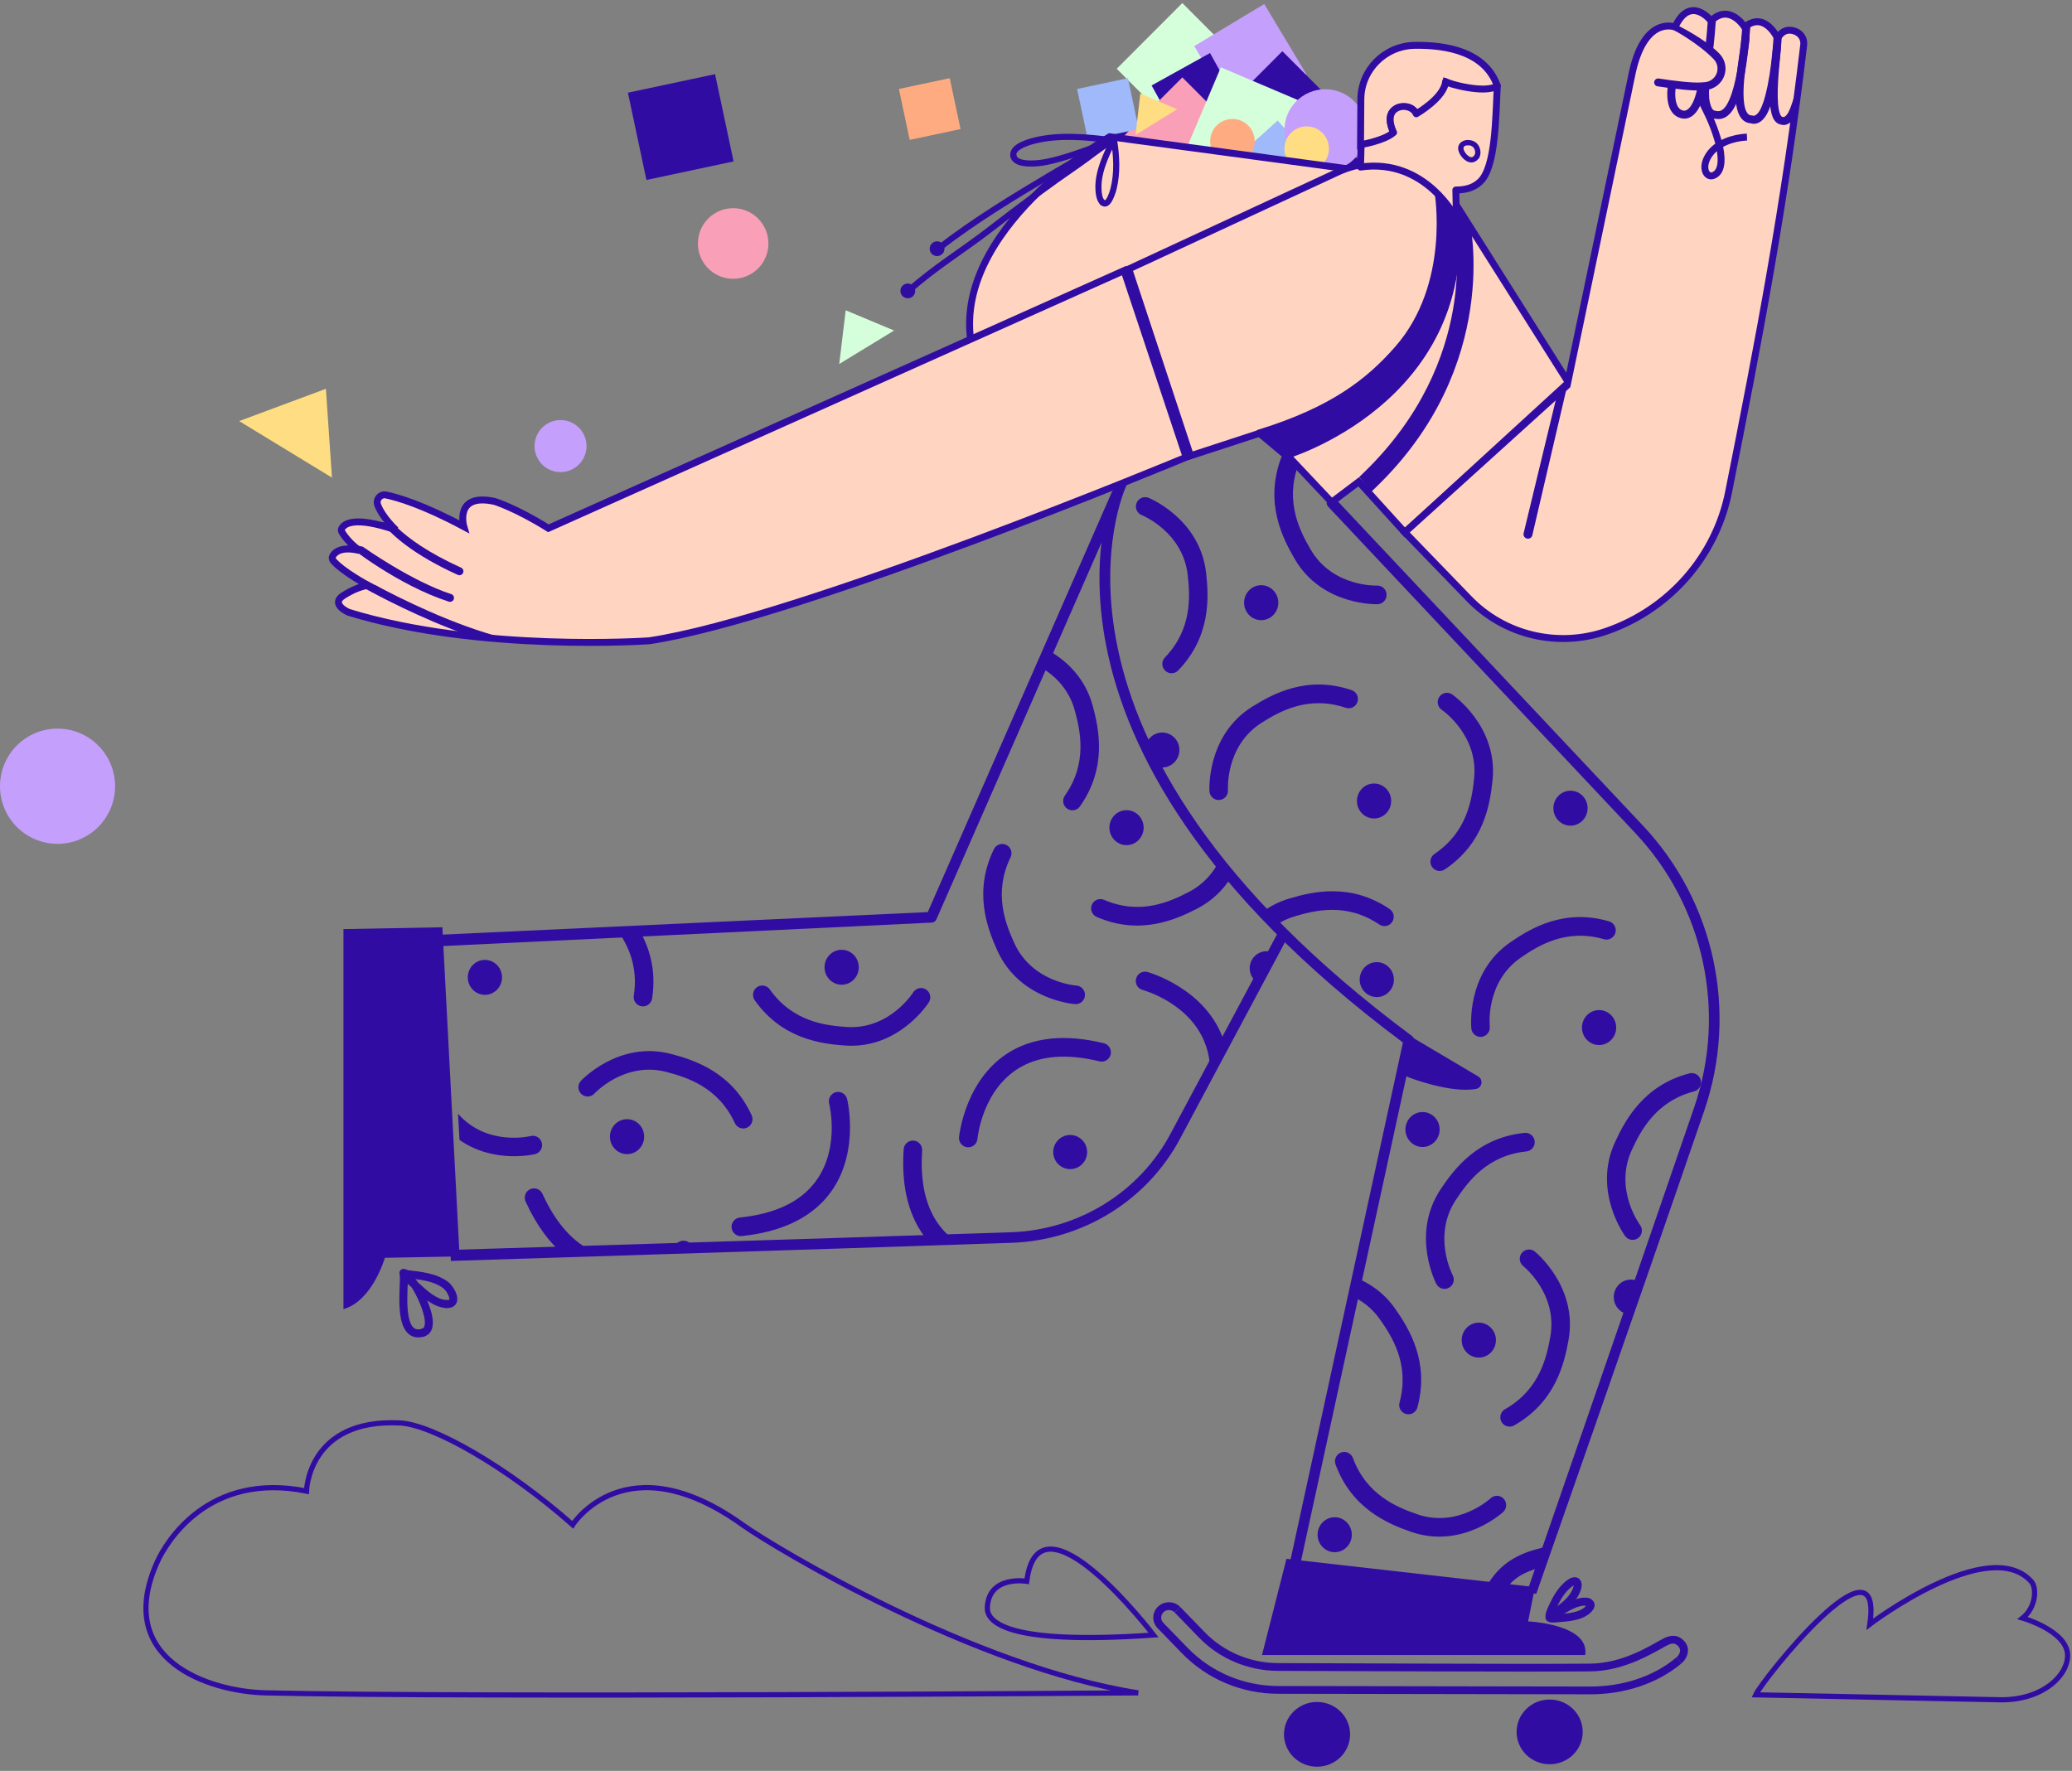 <?xml version="1.0" encoding="UTF-8"?>
<svg width="599px" height="512px" viewBox="0 0 599 512" version="1.1" xmlns="http://www.w3.org/2000/svg" xmlns:xlink="http://www.w3.org/1999/xlink">
    <rect x="0" y="0" width="599" height="512" fill="#808080" stroke="none"/>
    <title>412ADAEC-C601-4E7A-A204-8E1EA1C5A13F</title>
    <g id="Tikui" stroke="none" stroke-width="1" fill="none" fill-rule="evenodd">
        <g id="Home" transform="translate(-756, -208)">
            <g id="SECTION-0" transform="translate(104, -1133)">
                <g id="5_SKATEBOARD_PROTESTER" transform="translate(652, 1341)">
                    <g id="SKATEBOARD" transform="translate(333, 463)" fill="#310CA3">
                        <g id="Group" transform="translate(76.715, 13.766) rotate(0.097) translate(-76.715, -13.766) translate(0.215, 0.266)">
                            <path d="M7.976,1.469 C6.251,-0.303 3.382,-0.367 1.572,1.323 C-0.237,3.012 -0.302,5.822 1.423,7.594 C1.423,7.594 4.759,11.022 8.485,14.848 C15.734,22.292 25.779,26.503 36.284,26.503 C59.385,26.503 104.184,26.503 126.467,26.503 C136.084,26.503 145.67,23.618 152.954,17.47 L151.458,15.769 C144.588,21.565 135.537,24.255 126.467,24.255 L36.284,24.255 C26.407,24.255 16.962,20.295 10.145,13.296 C6.423,9.471 3.083,6.043 3.083,6.043 C2.23,5.166 2.265,3.78 3.156,2.949 C4.051,2.113 5.466,2.147 6.316,3.02 L7.976,1.469 Z" id="Path"></path>
                        </g>
                        <g id="Group" transform="translate(80.841, 10.897) rotate(0.097) translate(-80.841, -10.897) translate(6.341, 1.397)">
                            <path d="M146.833,16.346 C148.402,15.024 149.561,12.202 147.644,10.044 C146.757,9.052 145.808,8.542 144.748,8.437 C143.765,8.34 142.648,8.606 141.336,9.314 C137.538,11.375 129.814,16.414 120.335,16.507 C98.056,16.728 53.261,16.507 30.163,16.507 C22.137,16.507 14.46,13.289 8.921,7.598 C5.195,3.773 1.855,0.345 1.855,0.345 L0.195,1.896 C0.195,1.896 3.535,5.324 7.261,9.149 C13.232,15.286 21.51,18.755 30.163,18.755 C53.265,18.755 98.075,18.976 120.358,18.755 C130.315,18.654 138.459,13.443 142.445,11.281 C143.379,10.779 144.117,10.535 144.783,10.723 C145.192,10.839 145.552,11.12 145.911,11.524 C146.871,12.6 146.118,13.982 145.337,14.645 L146.833,16.346 Z" id="Path"></path>
                        </g>
                        <g id="Group" transform="translate(37.855, 29.013)">
                            <ellipse id="Oval" cx="9.892" cy="9.412" rx="9.556" ry="9.359"></ellipse>
                        </g>
                        <g id="Group" transform="translate(105.102, 28.307)">
                            <ellipse id="Oval" cx="9.892" cy="9.412" rx="9.556" ry="9.359"></ellipse>
                        </g>
                    </g>
                    <g id="YELLOW-SMOKE" transform="translate(42, 411)" stroke="#310CA3" stroke-width="1.5">
                        <g id="Group" transform="translate(510.257, 62.492) rotate(-2.287) translate(-510.257, -62.492) translate(464.757, 42.992)">
                            <path d="M0.18,34.213 C2.294,29.963 39.135,-12.546 33.964,15.125 C33.964,15.125 69.401,-9.594 81.108,4.68 C82.646,6.553 82.216,12.096 78.181,15.125 C78.181,15.125 90.681,19.233 90.731,26.179 C90.77,31.92 83.397,38.996 71.074,38.485 L0.18,34.213 Z" id="Path"></path>
                        </g>
                        <path d="M287.037,78.435 C287.037,78.435 95.093,79.85 34.8,78.435 C18.373,78.05 -9.281,68.906 3.454,40.595 C6.013,34.907 18.188,14.404 46.609,20.099 C46.609,20.099 47.023,-0.889 73.58,0.393 C83.144,0.851 104.756,13.221 123.561,29.838 C123.561,29.838 138.87,5.68 172.651,29.838 C182.429,36.833 239.744,71.039 287.037,78.435 Z" id="Path"></path>
                        <path d="M291.475,61.712 C291.475,61.712 258.324,18.394 254.826,46.175 C254.826,46.175 243.829,44.333 243.43,53.762 C243.281,57.36 247.339,64.802 291.475,61.712 Z" id="Path"></path>
                    </g>
                    <g id="SHOES" transform="translate(99, 268)" fill="#310CA3">
                        <path d="M28.892,0.089 L33.864,95.251 L12.267,95.651 C12.267,95.651 8.679,108.162 0.288,110.478 L0.288,0.616 L28.892,0.089 Z" id="Path"></path>
                        <path d="M16.586,100.758 C16.373,100.204 16.619,99.569 17.164,99.307 C17.738,99.03 18.427,99.272 18.702,99.85 C18.779,100.007 18.856,100.261 18.891,100.6 C18.935,101.027 18.93,101.701 18.9,102.543 C18.811,105.06 18.506,109.255 19.109,112.51 C19.29,113.484 19.55,114.369 19.945,115.069 C20.252,115.612 20.636,116.035 21.166,116.232 C21.643,116.405 22.216,116.389 22.905,116.201 C23.519,116.031 24.154,116.393 24.323,117.009 C24.492,117.621 24.131,118.26 23.517,118.429 C21.826,118.895 20.52,118.637 19.505,117.956 C18.126,117.036 17.262,115.193 16.842,112.93 C16.208,109.513 16.502,105.106 16.596,102.463 C16.623,101.685 16.59,100.858 16.586,100.758 Z" id="Path"></path>
                        <path d="M20.065,104.279 C18.996,103.309 17.901,102.313 17,101.193 C16.981,101.17 16.735,100.831 16.634,100.639 C16.516,100.415 16.482,100.219 16.474,100.111 C16.449,99.773 16.56,99.523 16.685,99.346 C16.844,99.122 17.064,98.957 17.364,98.888 C17.723,98.799 18.282,98.868 18.865,99.299 C19.824,100.015 21.322,102.047 21.588,102.409 C21.661,102.513 21.743,102.632 21.832,102.767 L22.015,102.932 C23.156,103.967 24.46,105.199 25.891,106.184 C27.185,107.077 28.582,107.785 30.064,107.866 C30.7,107.9 31.188,108.443 31.153,109.082 C31.119,109.717 30.575,110.205 29.939,110.171 C28.018,110.067 26.183,109.166 24.507,108 C25.352,110.04 26.047,112.249 26.127,114.034 C26.228,116.266 25.43,117.902 23.517,118.429 C22.903,118.598 22.268,118.236 22.099,117.621 C21.93,117.005 22.292,116.37 22.905,116.201 C23.38,116.07 23.625,115.727 23.737,115.273 C23.919,114.546 23.827,113.619 23.612,112.614 C22.96,109.566 21.092,105.907 20.065,104.279 Z" id="Path"></path>
                        <path d="M29.939,110.171 C31.444,110.251 32.29,109.736 32.748,109.097 C33.212,108.447 33.323,107.535 33.076,106.546 C32.706,105.072 31.528,103.386 30.603,102.67 C27.384,100.169 22.753,99.665 18.831,99.226 C18.199,99.153 17.628,99.611 17.557,100.242 C17.486,100.877 17.941,101.447 18.574,101.52 C22.099,101.916 26.296,102.243 29.189,104.495 C29.811,104.976 30.59,106.115 30.839,107.107 C30.901,107.358 30.988,107.588 30.871,107.754 C30.838,107.8 30.77,107.808 30.693,107.827 C30.521,107.869 30.313,107.877 30.064,107.866 C29.429,107.831 28.885,108.32 28.85,108.955 C28.816,109.59 29.304,110.136 29.939,110.171 Z" id="Path"></path>
                        <g id="Group" transform="translate(265.796, 182.521)">
                            <path d="M7.11,0.162 L78.949,8.331 L76.974,18.252 C76.974,18.252 94.865,19.026 93.474,27.984 L0.038,27.984 L7.11,0.162 Z" id="Path"></path>
                        </g>
                        <path d="M350.097,199.153 C350.239,199.657 350.02,200.207 349.543,200.473 C348.986,200.781 348.286,200.577 347.979,200.019 C347.814,199.723 347.721,199.222 347.844,198.614 C347.987,197.91 348.409,196.917 348.698,196.298 C349.797,193.942 351.046,191.603 352.952,189.794 C353.425,189.344 354.448,188.436 355.374,188.139 C356.046,187.924 356.688,187.966 357.234,188.293 C357.78,188.62 357.961,189.328 357.634,189.875 C357.326,190.391 356.677,190.579 356.146,190.325 C356.062,190.356 355.816,190.448 355.674,190.537 C355.209,190.829 354.782,191.237 354.54,191.468 C352.845,193.077 351.765,195.178 350.785,197.275 C350.562,197.752 350.166,198.945 350.097,199.153 Z" id="Path"></path>
                        <path d="M355.939,190.198 C355.481,189.844 355.351,189.198 355.654,188.69 C355.981,188.143 356.688,187.966 357.234,188.293 C357.961,188.728 358.283,189.486 358.253,190.383 C358.222,191.21 357.853,192.168 357.618,192.669 C356.419,195.232 354.205,197.002 351.999,198.653 C352.199,198.63 352.345,198.61 352.411,198.607 C353.86,198.499 355.716,198.31 357.307,197.71 C358.187,197.379 358.987,196.921 359.529,196.236 L359.509,196.236 C358.875,196.178 358.406,195.616 358.464,194.981 C358.518,194.35 359.079,193.877 359.713,193.935 C360.689,194.019 361.381,194.493 361.716,195.07 C362.085,195.705 362.15,196.575 361.447,197.525 C360.651,198.603 359.467,199.361 358.122,199.869 C356.315,200.554 354.217,200.788 352.576,200.908 C352.245,200.931 350.104,201.212 349.155,201.042 C348.398,200.912 348.006,200.473 347.867,200.111 C347.741,199.78 347.718,199.191 348.233,198.614 C348.736,198.045 350.208,197.11 350.408,196.963 C352.384,195.486 354.455,193.985 355.528,191.691 C355.654,191.422 355.854,190.956 355.927,190.498 C355.939,190.41 355.939,190.271 355.939,190.198 Z" id="Path"></path>
                        <path d="M359.713,193.935 C358.107,193.792 356.419,194.297 354.97,194.951 C353.713,195.524 352.518,196.248 351.334,196.959 C350.789,197.287 350.616,197.999 350.942,198.545 C351.269,199.091 351.98,199.265 352.526,198.937 C353.629,198.272 354.744,197.591 355.923,197.056 C357.019,196.559 358.291,196.128 359.509,196.236 C360.144,196.29 360.705,195.82 360.759,195.185 C360.816,194.55 360.347,193.993 359.713,193.935 Z" id="Path"></path>
                    </g>
                    <g id="PANTS" transform="translate(125, 131)" fill="#310CA3">
                        <g id="Group" transform="translate(0, 7.312)">
                            <path d="M280.577,163.098 C162.564,74.987 197.762,0.997 197.762,0.997 C198.125,0.229 199.04,-0.099 199.801,0.266 C200.566,0.63 200.891,1.549 200.528,2.316 C200.528,2.316 166.7,74.675 283.194,161.216 C283.68,161.578 283.909,162.194 283.779,162.786 L250.747,314.658 L247.713,314.319 L280.577,163.098 Z" id="Path"></path>
                            <path d="M258.958,8.161 C258.958,8.161 311.673,64.193 347.757,102.549 C367.676,123.719 374.236,154.267 364.781,181.815 C345.89,236.838 316.366,322.177 316.366,322.177 L319.12,322.494 C319.12,322.494 348.798,237.846 367.684,182.823 C377.515,154.186 370.695,122.433 349.992,100.426 C313.905,62.071 261.189,6.039 261.189,6.039 C260.609,5.42 259.634,5.393 259.019,5.978 C258.405,6.564 258.378,7.542 258.958,8.161 Z" id="Path"></path>
                            <path d="M143.213,125.39 L196.355,4.121 C196.7,3.339 197.621,2.978 198.416,3.316 C199.212,3.653 199.576,4.563 199.235,5.346 L145.705,127.498 C145.466,128.039 144.937,128.402 144.341,128.429 L0.317,135.336 L0.078,132.031 L143.213,125.39 Z" id="Path"></path>
                            <path d="M5.333,226.246 C5.333,226.246 111.979,222.9 167.41,221.007 C187.974,220.303 206.573,208.826 216.124,190.947 L247.144,132.865 C247.541,132.119 247.249,131.194 246.485,130.804 C245.725,130.41 244.781,130.7 244.38,131.446 L213.36,189.524 C204.332,206.432 186.746,217.282 167.301,217.947 C111.87,219.84 5.179,223.057 5.179,223.057 L5.333,226.246 Z" id="Path"></path>
                            <path d="M280.347,172.184 L282.283,173.181 C282.283,173.181 294.16,177.834 301.678,176.529 C302.486,176.387 303.121,175.752 303.266,174.94 C303.412,174.128 303.037,173.312 302.333,172.893 C295.882,169.067 282.283,161.02 282.283,161.02 C282.283,161.02 281.067,172.658 280.347,172.184 Z" id="Path"></path>
                        </g>
                        <path d="M323.63,315.832 C322.945,318.006 322.317,320.004 321.755,321.786 C321.319,321.901 320.898,322.016 320.492,322.128 C315.044,323.641 312.373,325.503 310.096,328.751 L304.483,328.109 C307.158,323.394 310.8,319.226 319.069,316.933 C320.435,316.555 321.965,316.159 323.63,315.832 Z M260.852,307.654 C263.584,307.654 265.8,309.92 265.8,312.711 C265.8,315.501 263.584,317.764 260.852,317.764 C258.121,317.764 255.905,315.501 255.905,312.711 C255.905,309.92 258.121,307.654 260.852,307.654 Z M305.933,302.177 C305.933,302.177 296.555,310.913 284.671,306.784 C279.012,304.813 270.104,301.315 266.121,290.535 C265.605,289.142 264.063,288.43 262.678,288.946 C261.292,289.465 260.585,291.016 261.097,292.41 C265.819,305.194 276.211,309.543 282.922,311.876 C297.81,317.052 309.568,306.133 309.568,306.133 C310.655,305.125 310.72,303.416 309.717,302.327 C308.715,301.234 307.016,301.169 305.933,302.177 Z M315.365,235.058 C315.365,235.058 325.401,243.021 323.182,255.471 C322.126,261.398 320.067,270.792 310.096,276.419 C308.807,277.146 308.348,278.789 309.067,280.086 C309.794,281.383 311.428,281.845 312.713,281.118 C324.54,274.448 327.199,263.449 328.454,256.422 C331.236,240.823 318.69,230.829 318.69,230.829 C317.531,229.909 315.843,230.105 314.929,231.271 C314.01,232.437 314.206,234.135 315.365,235.058 Z M266.714,238.295 C270.739,239.861 274.96,242.594 278.285,247.308 C282.387,253.135 288.321,262.756 284.759,275.915 C284.372,277.346 282.899,278.197 281.472,277.804 C280.045,277.416 279.203,275.934 279.59,274.498 C282.593,263.399 277.374,255.34 273.911,250.422 C271.489,246.985 268.467,244.872 265.513,243.583 L266.714,238.295 Z M302.516,251.395 C305.245,251.395 307.464,253.662 307.464,256.449 C307.464,259.239 305.245,261.506 302.516,261.506 C299.784,261.506 297.565,259.239 297.565,256.449 C297.565,253.662 299.784,251.395 302.516,251.395 Z M345.148,248.871 C343.059,248.278 341.525,246.319 341.525,243.999 C341.525,241.208 343.74,238.945 346.472,238.945 C347.13,238.945 347.762,239.076 348.339,239.315 C347.31,242.367 346.243,245.565 345.148,248.871 Z M294.963,237.679 C294.963,237.679 288.941,226.337 295.931,215.827 C299.26,210.82 304.889,203.038 316.268,201.903 C317.737,201.753 318.812,200.433 318.667,198.955 C318.522,197.473 317.209,196.392 315.736,196.538 C302.245,197.889 295.426,206.895 291.478,212.829 C282.719,226.003 290.238,240.212 290.238,240.212 C290.931,241.524 292.557,242.02 293.861,241.324 C295.166,240.623 295.66,238.992 294.963,237.679 Z M38.221,231.926 C34.139,228.597 30.246,223.636 26.947,216.389 C26.332,215.038 26.924,213.437 28.268,212.818 C29.612,212.202 31.203,212.794 31.818,214.145 C36.024,223.389 41.21,228.412 46.524,230.817 C47.15,231.098 47.776,231.344 48.401,231.56 L42.783,231.76 L38.221,231.926 Z M65.223,230.952 C68.831,229.663 71.144,228.135 71.144,228.135 C72.384,227.327 74.044,227.681 74.849,228.928 C75.179,229.439 75.314,230.021 75.274,230.586 L68.529,230.833 L65.223,230.952 Z M143.494,228.023 C143.1,227.569 142.713,227.1 142.342,226.607 C138.214,221.15 135.44,213.129 136.243,201.268 C136.343,199.782 137.625,198.663 139.098,198.763 C140.575,198.863 141.688,200.152 141.589,201.634 C140.9,211.775 143.073,218.679 146.605,223.339 C147.94,225.106 149.459,226.545 151.066,227.719 C148.644,227.819 146.119,227.919 143.494,228.023 Z M349.128,223.17 C349.128,223.17 341.456,212.887 346.771,201.426 C349.3,195.965 353.677,187.413 364.75,184.542 C366.181,184.169 367.046,182.699 366.675,181.259 C366.307,179.82 364.846,178.954 363.415,179.324 C350.283,182.729 344.915,192.674 341.915,199.147 C335.258,213.51 344.842,226.399 344.842,226.399 C345.73,227.588 347.41,227.831 348.592,226.942 C349.774,226.049 350.015,224.359 349.128,223.17 Z M114.698,188.048 C114.698,188.048 118.417,202.523 109.306,212.36 C105.335,216.651 98.938,219.972 88.886,221.007 C87.415,221.161 86.344,222.485 86.494,223.963 C86.645,225.441 87.961,226.522 89.432,226.368 C101.19,225.16 108.581,221.05 113.225,216.035 C124.221,204.158 119.89,186.724 119.89,186.724 C119.526,185.281 118.069,184.411 116.634,184.777 C115.203,185.143 114.334,186.609 114.698,188.048 L114.698,188.048 Z M184.377,197.146 C187.086,197.146 189.283,199.355 189.283,202.076 C189.283,204.801 187.086,207.01 184.377,207.01 C181.672,207.01 179.476,204.801 179.476,202.076 C179.476,199.355 181.672,197.146 184.377,197.146 Z M7.413,190.996 L7.565,191.166 C15.991,200.552 28.396,197.45 28.396,197.45 C29.831,197.092 31.284,197.974 31.64,199.417 C31.995,200.86 31.119,202.319 29.684,202.677 C29.684,202.677 17.863,205.617 7.835,198.559 L7.413,190.996 Z M56.276,192.57 C59.007,192.57 61.224,194.837 61.224,197.627 C61.224,200.417 59.007,202.68 56.276,202.68 C53.545,202.68 51.328,200.417 51.328,197.627 C51.328,194.837 53.545,192.57 56.276,192.57 Z M157.578,198.258 C157.578,198.258 158.875,183.368 170.729,177.153 C175.895,174.444 183.031,173.454 192.849,175.856 C194.284,176.206 195.734,175.317 196.082,173.874 C196.434,172.427 195.55,170.972 194.111,170.618 C182.625,167.812 174.295,169.206 168.254,172.373 C153.947,179.874 152.245,197.766 152.245,197.766 C152.111,199.244 153.194,200.556 154.667,200.695 C156.14,200.829 157.444,199.74 157.578,198.258 L157.578,198.258 Z M286.243,190.504 C288.975,190.504 291.195,192.767 291.195,195.557 C291.195,198.347 288.975,200.614 286.243,200.614 C283.515,200.614 281.296,198.347 281.296,195.557 C281.296,192.767 283.515,190.504 286.243,190.504 Z M46.853,185.162 C46.853,185.162 55.538,175.729 67.7,178.931 C73.493,180.455 82.643,183.257 87.435,193.702 C88.054,195.053 89.647,195.641 90.99,195.018 C92.331,194.394 92.918,192.793 92.299,191.443 C86.617,179.062 75.926,175.529 69.057,173.72 C53.816,169.706 42.926,181.498 42.926,181.498 C41.921,182.587 41.985,184.296 43.069,185.304 C44.153,186.316 45.848,186.251 46.853,185.162 Z M224.817,180.059 C224.951,176.98 224.557,174.247 223.784,171.823 C219.701,159.022 205.33,155.216 205.33,155.216 L205.33,155.216 C203.903,154.831 203.053,153.353 203.436,151.914 C203.822,150.479 205.292,149.628 206.719,150.013 C206.719,150.013 223.96,154.727 228.884,170.179 C229.022,170.607 229.148,171.038 229.267,171.48 L224.817,180.059 Z M138.998,155.913 C138.998,155.913 132.199,166.796 119.657,165.911 C113.684,165.488 104.176,164.437 97.548,155.062 C96.691,153.85 95.018,153.569 93.813,154.431 C92.609,155.289 92.326,156.975 93.183,158.187 C101.042,169.298 112.199,170.784 119.282,171.284 C134.996,172.396 143.532,158.78 143.532,158.78 C144.32,157.525 143.946,155.859 142.694,155.066 C141.443,154.273 139.786,154.654 138.998,155.913 Z M337.278,161.031 C340.01,161.031 342.229,163.298 342.229,166.088 C342.229,168.879 340.01,171.141 337.278,171.141 C334.55,171.141 332.33,168.879 332.33,166.088 C332.33,163.298 334.55,161.031 337.278,161.031 Z M305.681,165.796 C305.681,165.796 304.28,153.015 314.653,145.872 C319.597,142.466 327.693,137.347 338.678,140.545 C340.098,140.961 341.582,140.138 341.996,138.71 C342.405,137.282 341.586,135.785 340.167,135.373 C327.142,131.578 317.488,137.39 311.627,141.427 C298.629,150.379 300.355,166.381 300.355,166.381 C300.515,167.859 301.839,168.925 303.308,168.767 C304.778,168.605 305.841,167.274 305.681,165.796 Z M59.653,137.609 C62.634,142.697 64.828,149.312 63.518,157.695 C63.288,159.165 61.916,160.169 60.456,159.938 C58.995,159.707 57.996,158.326 58.226,156.859 C59.514,148.616 56.676,142.439 53.503,137.952 L59.653,137.609 Z M186.157,153.935 C186.157,153.935 173.4,153.111 168.2,141.6 C165.721,136.116 162.109,127.206 167.14,116.881 C167.791,115.545 167.243,113.929 165.916,113.275 C164.588,112.62 162.981,113.175 162.331,114.506 C156.365,126.752 160.383,137.324 163.322,143.828 C169.841,158.253 185.808,159.311 185.808,159.311 C187.282,159.407 188.559,158.283 188.655,156.798 C188.751,155.316 187.634,154.035 186.157,153.935 Z M273.02,147.165 C275.752,147.165 277.967,149.432 277.967,152.222 C277.967,155.012 275.752,157.275 273.02,157.275 C270.292,157.275 268.073,155.012 268.073,152.222 C268.073,149.432 270.292,147.165 273.02,147.165 Z M15.183,146.515 C17.914,146.515 20.131,148.781 20.131,151.568 C20.131,154.358 17.914,156.625 15.183,156.625 C12.452,156.625 10.234,154.358 10.234,151.568 C10.234,148.781 12.452,146.515 15.183,146.515 Z M118.317,143.594 C121.045,143.594 123.265,145.856 123.265,148.647 C123.265,151.437 121.045,153.704 118.317,153.704 C115.585,153.704 113.366,151.437 113.366,148.647 C113.366,145.856 115.585,143.594 118.317,143.594 Z M238.737,153.219 C237.268,152.364 236.277,150.771 236.277,148.943 C236.277,146.218 238.473,144.009 241.182,144.009 C241.924,144.009 242.632,144.178 243.267,144.479 L238.737,153.219 Z M240.065,132.587 C242.196,131.013 244.729,129.673 247.732,128.777 C254.539,126.745 265.501,124.193 276.743,131.821 C277.967,132.652 278.289,134.33 277.462,135.562 C276.636,136.793 274.971,137.12 273.743,136.289 C264.265,129.854 254.998,132.225 249.255,133.941 C247.174,134.561 245.375,135.454 243.822,136.501 L240.065,132.587 Z M227.197,118.416 C228.364,119.956 229.573,121.491 230.748,122.888 C228.639,126.179 225.575,129.373 221.125,131.678 C214.811,134.946 204.507,139.502 192.057,134.103 C190.698,133.514 190.071,131.929 190.656,130.562 C191.242,129.196 192.818,128.569 194.176,129.158 C204.679,133.707 213.346,129.642 218.672,126.887 C222.877,124.709 225.529,121.534 227.197,118.416 Z M291.811,74.232 C291.811,74.232 302.421,81.4 301.158,93.982 C300.557,99.974 299.222,109.503 289.706,115.88 C288.478,116.704 288.145,118.378 288.964,119.617 C289.783,120.852 291.447,121.187 292.679,120.364 C303.963,112.801 305.776,101.629 306.488,94.524 C308.072,78.757 294.799,69.762 294.799,69.762 C293.574,68.932 291.91,69.259 291.084,70.493 C290.257,71.727 290.582,73.402 291.811,74.232 Z M200.67,103.234 C203.401,103.234 205.621,105.497 205.621,108.287 C205.621,111.077 203.401,113.344 200.67,113.344 C197.941,113.344 195.722,111.077 195.722,108.287 C195.722,105.497 197.941,103.234 200.67,103.234 Z M329.021,97.603 C331.749,97.603 333.968,99.87 333.968,102.66 C333.968,105.45 331.749,107.713 329.021,107.713 C326.289,107.713 324.07,105.45 324.07,102.66 C324.07,99.87 326.289,97.603 329.021,97.603 Z M272.232,95.525 C274.96,95.525 277.179,97.792 277.179,100.582 C277.179,103.372 274.96,105.639 272.232,105.639 C269.5,105.639 267.281,103.372 267.281,100.582 C267.281,97.792 269.5,95.525 272.232,95.525 Z M178.814,57.448 C183.386,60.204 188.716,65.011 190.893,73.036 C192.761,79.926 195.053,91.007 187.216,102.137 C186.363,103.353 184.691,103.642 183.482,102.78 C182.277,101.921 181.99,100.24 182.847,99.027 C189.455,89.637 187.301,80.264 185.724,74.453 C184.079,68.381 180.165,64.622 176.648,62.378 L178.814,57.448 Z M229.99,97.426 C229.99,97.426 229.141,84.599 239.808,77.912 C244.889,74.726 253.2,69.962 264.036,73.635 C265.44,74.109 266.959,73.351 267.43,71.942 C267.904,70.533 267.15,69.003 265.746,68.529 C252.898,64.174 243.003,69.562 236.977,73.339 C223.604,81.719 224.645,97.78 224.645,97.78 C224.74,99.266 226.018,100.39 227.491,100.293 C228.968,100.197 230.086,98.912 229.99,97.426 Z M211.004,80.78 C213.736,80.78 215.955,83.045 215.955,85.834 C215.955,88.625 213.736,90.891 211.004,90.891 C208.276,90.891 206.057,88.625 206.057,85.834 C206.057,83.045 208.276,80.78 211.004,80.78 Z M205.066,17.93 C205.066,17.93 216.946,22.678 218.358,35.244 C219.028,41.229 219.728,50.824 211.769,59.083 C210.74,60.151 210.767,61.857 211.827,62.892 C212.891,63.927 214.586,63.9 215.615,62.833 C225.054,53.04 224.476,41.736 223.681,34.639 C221.909,18.893 207.048,12.925 207.048,12.925 C205.674,12.374 204.117,13.049 203.57,14.43 C203.023,15.811 203.692,17.379 205.066,17.93 Z M239.605,38.192 C242.337,38.192 244.553,40.458 244.553,43.247 C244.553,46.038 242.337,48.302 239.605,48.302 C236.873,48.302 234.658,46.038 234.658,43.247 C234.658,40.458 236.873,38.192 239.605,38.192 Z M246.6,0.11 L250.15,3.904 C246.508,14.488 250.943,22.8 253.931,27.92 C260.301,38.822 273.073,38.301 273.073,38.301 C274.55,38.242 275.798,39.401 275.855,40.887 C275.916,42.372 274.765,43.626 273.284,43.685 C273.284,43.685 257.294,44.312 249.313,30.65 C245.716,24.492 240.619,14.401 245.28,1.594 C245.525,0.922 246.01,0.407 246.6,0.11 Z" id="PANTS1"></path>
                    </g>
                    <g id="Group">
                        <path d="M320.519,38.685 C320.519,38.685 345.739,29.2 395.269,46.711 L391.111,52.129 L320.519,38.685 Z" id="Path" fill="#310CA3"></path>
                        <polygon id="Rectangle" fill="#D4FFDA" transform="translate(341.805, 19.883) rotate(-45) translate(-341.805, -19.883) " points="328.39 6.468 355.239 6.449 355.22 33.298 328.37 33.318"></polygon>
                        <polygon id="Rectangle-Copy-4" fill="#C59FFC" transform="translate(361.45, 17.381) rotate(-121) translate(-361.45, -17.381) " points="349.625 5.563 373.26 5.579 373.276 29.198 349.64 29.182"></polygon>
                        <polygon id="Rectangle-Copy-6" fill="#310CA3" transform="translate(346.044, 28.481) rotate(-29) translate(-346.044, -28.481) " points="336.388 18.818 355.712 18.806 355.699 38.145 336.376 38.157"></polygon>
                        <polygon id="Rectangle" fill="#FA9FB8" transform="translate(341.805, 41.378) rotate(-45) translate(-341.805, -41.378) " points="328.39 27.964 355.239 27.944 355.22 54.793 328.37 54.813"></polygon>
                        <polygon id="Rectangle" fill="#310CA3" transform="translate(370.727, 28.481) rotate(-45) translate(-370.727, -28.481) " points="361.068 18.823 380.399 18.808 380.385 38.14 361.054 38.154"></polygon>
                        <polygon id="Rectangle-Copy-5" fill="#9FB9FA" transform="translate(320.288, 31.521) rotate(-102) translate(-320.288, -31.521) " points="312.762 24.006 327.808 24.011 327.813 39.036 312.767 39.031"></polygon>
                        <polygon id="Rectangle-Copy-7" fill="#FFAB82" transform="translate(268.775, 31.521) rotate(-102) translate(-268.775, -31.521) " points="261.25 24.006 276.296 24.011 276.3 39.036 261.255 39.031"></polygon>
                        <polygon id="Rectangle-Copy-8" fill="#310CA3" transform="translate(196.798, 36.735) rotate(-102) translate(-196.798, -36.735) " points="183.898 23.852 209.691 23.86 209.698 49.618 183.906 49.61"></polygon>
                        <ellipse id="Oval" fill="#FA9FB8" cx="211.951" cy="70.397" rx="10.195" ry="10.21"></ellipse>
                        <ellipse id="Oval-Copy-3" fill="#C59FFC" cx="16.634" cy="227.312" rx="16.634" ry="16.659"></ellipse>
                        <ellipse id="Oval-Copy-2" fill="#C59FFC" cx="162.049" cy="128.971" rx="7.512" ry="7.523"></ellipse>
                        <polygon id="Rectangle-Copy-4" fill="#D4FFDA" transform="translate(360.049, 37.079) rotate(-67) translate(-360.049, -37.079) " points="346.624 23.669 373.487 23.654 373.473 50.49 346.61 50.504"></polygon>
                        <polygon id="Rectangle-Copy-4" fill="#FFDD82" transform="translate(333.802, 32.264) rotate(-99) translate(-333.802, -32.264) " points="327.987 25.754 339.617 28.992 333.458 38.773"></polygon>
                        <polygon id="Rectangle-Copy-9" fill="#D4FFDA" transform="translate(249.923, 96.462) rotate(-99) translate(-249.923, -96.462) " points="242.399 87.875 257.446 92.147 249.478 105.048"></polygon>
                        <polygon id="Rectangle-Copy-9" fill="#FFDD82" transform="translate(88.085, 125.896) rotate(-36) translate(-88.085, -125.896) " points="75.203 111.398 100.967 118.589 87.299 140.393"></polygon>
                        <polygon id="Rectangle" fill="#9FB9FA" transform="translate(368.876, 43.963) rotate(-42) translate(-368.876, -43.963) " points="362.437 37.523 375.324 37.513 375.314 50.402 362.428 50.412"></polygon>
                        <ellipse id="Oval" fill="#C59FFC" cx="383.122" cy="37.617" rx="11.805" ry="11.822"></ellipse>
                        <ellipse id="Oval" fill="#FFAB82" cx="356.293" cy="40.841" rx="6.439" ry="6.449"></ellipse>
                        <ellipse id="Oval" fill="#FFDD82" cx="377.756" cy="42.99" rx="6.439" ry="6.449"></ellipse>
                        <g transform="translate(259.707, 38.203)">
                            <path d="M133.752,11.117 L61.085,1.332 C61.085,1.332 14.864,28.4 21.187,61.789 C26.822,91.555 65.832,97.823 65.832,97.823 L133.752,11.117 Z" id="Path" stroke="#310CA3" stroke-width="2" fill="#FFD5C1"></path>
                            <g transform="translate(32.313, 1.387)" fill="#310CA3" id="Path">
                                <path d="M0.086,5.658 C0.344,6.994 1.429,7.817 2.874,8.217 C4.614,8.7 6.882,8.575 8.068,8.478 C15.118,7.903 29.719,1.761 29.719,1.761 C30.168,1.572 30.377,1.051 30.19,0.6 C29.999,0.149 29.483,-0.063 29.034,0.126 C29.034,0.126 14.8,6.149 7.922,6.711 C6.882,6.796 4.88,6.933 3.345,6.508 C2.608,6.303 1.953,6.002 1.822,5.321 C1.729,4.84 1.265,4.526 0.786,4.619 C0.307,4.712 -0.007,5.178 0.086,5.658 Z"></path>
                            </g>
                            <g transform="translate(32.313, 0.316)" fill="#310CA3" id="Path">
                                <path d="M29.487,1.135 C22.28,0.219 14.126,-0.531 6.949,1.24 C5.759,1.533 3.439,2.192 1.882,3.261 C0.584,4.154 -0.183,5.338 0.086,6.73 C0.18,7.21 0.644,7.525 1.123,7.431 C1.602,7.338 1.916,6.872 1.822,6.392 C1.688,5.688 2.226,5.176 2.881,4.725 C4.258,3.779 6.32,3.221 7.372,2.962 C14.343,1.242 22.265,2.005 29.262,2.895 C29.749,2.956 30.19,2.612 30.254,2.127 C30.314,1.641 29.97,1.197 29.487,1.135 Z"></path>
                            </g>
                            <g transform="translate(10.786, 1.154)" fill="#310CA3" id="Shape">
                                <path d="M49.751,0.478 C49.788,0.423 49.837,0.373 49.89,0.327 C50.259,0.01 50.82,0.056 51.136,0.429 C51.336,0.664 51.524,1.075 51.163,1.569 C51.11,1.646 50.993,1.767 50.824,1.894 C50.504,2.134 49.86,2.513 49.705,2.605 C48.301,3.453 46.885,4.28 45.461,5.098 C41.628,7.302 37.802,9.525 33.998,11.786 C22.96,18.347 11.859,25.07 1.668,32.935 C1.28,33.234 0.723,33.161 0.426,32.773 C0.128,32.385 0.203,31.828 0.587,31.529 C10.838,23.621 21.996,16.858 33.094,10.26 C36.905,7.995 40.739,5.767 44.584,3.559 C45.992,2.747 47.401,1.927 48.794,1.085 C48.914,1.014 49.551,0.605 49.751,0.478 Z M49.747,1.145 C49.81,1.547 50.009,1.895 50.303,2.199 C49.999,1.887 49.82,1.521 49.747,1.145 Z"></path>
                            </g>
                            <g transform="translate(1.932, 1.469)" fill="#310CA3" id="Path">
                                <path d="M59.505,0.234 C56.212,2.065 52.95,4.871 49.775,7.049 C40.962,13.096 32.416,19.45 23.972,26.005 C16.24,32.007 7.717,37.157 0.457,43.749 C0.095,44.078 0.065,44.639 0.396,45.002 C0.719,45.365 1.283,45.393 1.645,45.064 C8.87,38.502 17.359,33.382 25.053,27.408 C33.47,20.874 41.99,14.54 50.776,8.513 C53.905,6.365 57.118,3.59 60.362,1.785 C60.788,1.547 60.944,1.007 60.708,0.579 C60.468,0.151 59.932,-0.004 59.505,0.234 Z"></path>
                            </g>
                            <g transform="translate(8.687, 31.445)" fill="#310CA3" id="Oval">
                                <ellipse cx="2.509" cy="2.257" rx="2.138" ry="2.136"></ellipse>
                            </g>
                            <g transform="translate(0.227, 43.643)" fill="#310CA3" id="Oval">
                                <ellipse cx="2.509" cy="2.257" rx="2.138" ry="2.136"></ellipse>
                            </g>
                            <path d="M62.572,3.486 C62.507,3.627 62.311,4.038 62.288,4.084 C61.753,5.097 61.281,6.146 60.838,7.202 C59.612,10.142 58.559,13.332 58.74,16.56 C58.767,17.102 58.817,17.758 58.967,18.377 C59.086,18.873 59.263,19.352 59.608,19.668 C59.97,19.997 59.997,20.559 59.666,20.92 C59.339,21.282 58.778,21.308 58.417,20.979 C57.318,19.974 57.049,18.041 56.972,16.66 C56.779,13.163 57.879,9.7 59.209,6.515 C59.67,5.411 60.166,4.315 60.723,3.256 C60.75,3.206 60.877,2.894 60.996,2.669 C61.104,2.467 61.227,2.309 61.307,2.23 C61.515,2.031 61.734,1.975 61.899,1.965 C62.384,1.933 62.806,2.304 62.837,2.793 C62.856,3.062 62.753,3.311 62.572,3.486 Z" id="Path" fill="#310CA3"></path>
                            <path d="M59.701,19.734 C59.735,19.71 59.808,19.658 59.851,19.616 C59.928,19.54 60.001,19.449 60.07,19.35 C60.758,18.381 61.219,16.694 61.338,16.222 C62.487,11.73 62.203,6.829 61.45,2.294 C61.369,1.812 61.696,1.354 62.176,1.274 C62.66,1.193 63.114,1.52 63.195,2.003 C63.987,6.776 64.259,11.935 63.049,16.664 C62.88,17.338 62.065,20.011 60.985,20.982 C60.612,21.318 60.197,21.498 59.781,21.519 C59.351,21.54 58.886,21.405 58.417,20.979 C58.056,20.649 58.033,20.087 58.359,19.725 C58.69,19.364 59.247,19.338 59.608,19.668 C59.635,19.691 59.674,19.718 59.701,19.734 Z" id="Path" fill="#310CA3"></path>
                        </g>
                    </g>
                    <g id="SHIRT" transform="translate(326, 47)" stroke="#310CA3" stroke-width="2">
                        <path d="M0.313,30.769 L18.148,84.78 L39.667,77.751 L58.966,98.197 L66.808,92.283 L80.119,106.941 L127.431,63.599 C127.431,63.599 108.683,33.924 95.434,12.949 C88.089,1.322 73.243,-3.049 60.762,2.74 C36.384,14.042 0.313,30.769 0.313,30.769 Z" id="Path" fill="#FFD5C1"></path>
                        <path d="M95.514,19.968 C95.514,19.968 103.031,57.354 69.001,90.316 C68.772,90.538 68.309,90.982 68.309,90.982 L70.472,93.744 C70.472,93.744 71.011,93.228 71.278,92.97 C107.094,58.274 97.945,17.395 97.945,17.395 C97.746,16.453 96.818,15.85 95.874,16.05 C94.93,16.25 95.316,19.025 95.514,19.968 Z" id="Path" fill="#310CA3"></path>
                        <path d="M89.684,8.33 C89.684,8.33 94.481,35.199 78.102,53.893 C69.726,63.455 59.231,71.634 38.022,78.201 L45.754,84.691 C45.754,84.691 99.098,68.922 94.871,15.264 C94.654,12.507 90.842,8.729 89.684,8.33 Z" id="Path" fill="#310CA3" stroke-linejoin="round"></path>
                    </g>
                    <g id="FIST-ARM" transform="translate(406, 3)">
                        <path d="M0.12,150.894 C0.12,150.894 9.596,160.692 18.725,170.131 C28.884,180.631 44.301,184.319 58.197,179.571 C58.197,179.571 58.197,179.571 58.197,179.571 C76.493,173.32 90.038,157.92 93.747,139.151 C102.297,96.262 110.11,55.386 115.44,9.973 C115.629,8.347 114.718,6.79 113.198,6.141 C111.565,5.456 109.453,5.354 107.875,8.059 C107.875,8.059 104.196,-0.003 98.352,4.821 C98.352,4.821 94.048,-2.181 88.664,3.02 C88.664,3.02 82.654,-4.693 78.238,4.81 C78.238,4.81 69.059,1.182 65.6,19.366 L47.057,108.414 L0.12,150.894 Z" id="Path" stroke="#310CA3" stroke-width="2" fill="#FFD5C1"></path>
                        <g id="Group" transform="translate(34.319, 107.914)" fill="#310CA3">
                            <path d="M2.678,43.792 L12.799,0.399 L9.822,3.173 L0.135,43.313 C0.003,44.006 0.465,44.677 1.166,44.809 C1.867,44.941 2.547,44.485 2.678,43.792 Z" id="Path"></path>
                        </g>
                        <path d="M85.56,25.252 C85.363,25.402 85.989,26.334 86.054,26.467 C86.714,27.793 87.359,29.13 87.988,30.47 C88.521,31.606 89.015,32.76 89.447,33.937 C89.764,34.786 90.053,35.645 90.327,36.508 C90.567,37.266 90.783,38.03 90.972,38.801 C91.547,41.135 92.508,46.687 89.192,47.78 C88.096,48.141 87.266,47.328 86.992,46.337 C86.556,44.764 87.212,43.058 88.092,41.753 C90.401,38.332 95.067,36.818 99.035,36.62" id="Path" stroke="#310CA3" stroke-width="2"></path>
                        <path d="M78.238,5.895 C78.238,5.895 85.105,9.618 89.467,14.165 C90.489,15.253 90.802,16.831 90.266,18.23 C89.729,19.629 88.436,20.607 86.931,20.754 C86.548,20.783 86.116,20.815 85.657,20.843 C83.167,20.997 78.496,20.457 73.544,19.702 C72.915,19.605 72.321,20.034 72.224,20.658 C72.128,21.281 72.56,21.866 73.193,21.963 C78.346,22.749 83.213,23.287 85.803,23.127 C86.274,23.098 86.714,23.065 87.135,23.032 C87.143,23.032 87.151,23.031 87.158,23.03 C89.54,22.798 91.586,21.252 92.431,19.04 C93.28,16.828 92.786,14.332 91.153,12.6 C87.787,9.088 82.125,5.945 79.377,4.528 C79.249,4.462 79.079,4.351 79.079,4.351 C78.728,4.875 78.238,5.895 78.238,5.895 Z" id="Path" fill="#310CA3"></path>
                        <path d="M76.184,21.649 C76.184,21.649 75.686,24.497 76.292,27.014 C76.763,28.964 77.875,30.683 80.044,31.196 C81.183,31.465 85.182,31.926 87.058,22.518 C87.181,21.898 86.772,21.297 86.147,21.175 C85.522,21.053 84.912,21.456 84.788,22.076 C84.19,25.066 83.418,26.861 82.611,27.91 C81.766,29.011 80.963,29.061 80.585,28.971 C79.342,28.677 78.817,27.6 78.547,26.483 C78.045,24.4 78.466,22.041 78.466,22.041 C78.574,21.419 78.153,20.826 77.52,20.718 C76.891,20.61 76.292,21.027 76.184,21.649 Z" id="Path" fill="#310CA3"></path>
                        <path d="M89.362,10.558 C89.621,8.215 89.856,5.614 90.061,2.727 C90.08,2.503 90.038,2.289 89.953,2.099 C89.941,2.073 89.937,2.004 89.914,2.02 C89.382,2.357 88.668,3.103 88.668,3.103 C88.671,3.089 87.857,2.117 87.845,2.148 C87.795,2.271 87.764,2.398 87.753,2.539 C87.552,5.387 87.32,7.953 87.062,10.265 C86.988,10.945 87.44,11.563 88.077,11.644 C88.71,11.725 89.285,11.238 89.362,10.558 Z" id="Path" fill="#310CA3"></path>
                        <path d="M85.796,22.116 C85.653,25.189 85.811,26.694 86.463,28.481 C87.039,30.055 88.007,30.999 89.304,31.24 C90.034,31.376 91.165,31.64 92.466,31.061 C93.639,30.537 95.048,29.265 96.306,26.143 C97.781,22.492 99.174,16.058 100.008,4.806 C100.035,4.464 100.008,3.777 100.008,3.777 C99.483,3.955 98.931,4.349 98.368,4.804 C98.171,4.504 97.966,4.232 97.742,4.002 C97.742,4.002 97.708,4.543 97.7,4.639 C96.893,15.528 95.581,21.762 94.156,25.296 C93.242,27.563 92.365,28.595 91.512,28.975 C90.783,29.301 90.142,29.068 89.733,28.991 C89.177,28.888 88.888,28.376 88.64,27.704 C88.065,26.126 87.984,24.83 88.108,22.116 C88.139,21.486 87.695,21.032 87.054,21.003 C86.417,20.975 85.823,21.486 85.796,22.116 Z" id="Path" fill="#310CA3"></path>
                        <path d="M100.174,32.653 C97.785,32.518 96.387,30.459 95.932,27.249 C95.056,21.07 97.441,10.386 97.472,7.868 C97.48,7.237 98.005,6.731 98.646,6.739 C99.286,6.747 99.796,7.266 99.788,7.897 C99.757,10.371 97.364,20.861 98.225,26.931 C98.352,27.841 98.553,28.641 98.873,29.269 C99.213,29.934 99.692,30.374 100.433,30.372 C100.614,30.372 100.792,30.414 100.954,30.496 C100.989,30.493 101.784,30.409 102.56,29.229 C104.154,26.803 106.022,19.488 106.813,6.594 C106.817,6.516 106.84,6.336 106.84,6.336 C107.195,6.786 107.531,7.361 107.882,8.059 C108.241,7.441 108.639,6.877 109.172,6.512 C109.172,6.512 109.156,6.753 109.149,6.872 C108.311,20.387 106.176,27.927 104.501,30.476 C103.409,32.135 102.324,32.613 101.571,32.749 C100.954,32.861 100.471,32.758 100.174,32.653 Z" id="Path" fill="#310CA3"></path>
                        <path d="M108.77,33.001 C107.975,32.854 107.307,32.364 106.806,31.527 C106.238,30.584 105.879,29.096 105.721,27.275 C105.296,22.385 106.211,14.864 106.586,10.406 C106.69,9.14 109.002,9.072 108.894,10.355 C108.516,14.795 107.608,22.236 108.029,27.079 C108.133,28.276 108.311,29.299 108.631,30.035 C108.793,30.408 108.925,30.724 109.233,30.758 C109.361,30.771 109.481,30.805 109.596,30.858 C109.627,30.854 109.797,30.83 109.955,30.727 C110.264,30.529 110.596,30.164 110.963,29.563 C111.947,27.952 114.197,19.868 114.197,19.868 C114.174,20.832 112.897,30.085 112.711,30.986 C112.592,31.572 112.179,31.828 111.885,32.112 C111.028,32.942 110.252,33.124 109.716,33.146 C109.299,33.163 108.975,33.078 108.77,33.001 Z" id="Path" fill="#310CA3"></path>
                    </g>
                    <g id="ARM-BACK" transform="translate(96, 78)">
                        <path d="M62.542,74.735 L228.95,0.23 L246.914,54.189 C246.914,54.189 134.93,100.835 91.653,107.265 C91.653,107.265 42.7,110.708 4.776,99.028 C4.776,99.028 -0.147,96.935 2.758,94.522 C2.758,94.522 6.575,91.761 10.442,91.234 C10.442,91.234 3.144,87.368 0.304,84.082 C-0.008,83.679 -0.045,83.129 0.212,82.688 C0.869,81.584 2.732,79.93 7.892,81.155 C7.892,81.155 4.593,78.854 2.822,75.777 C2.642,75.455 2.64,75.064 2.817,74.741 C3.506,73.473 6.401,71.079 18.442,75.209 C18.442,75.209 14.571,71.688 13.171,67.961 C12.913,67.271 13.027,66.499 13.473,65.911 C13.919,65.323 14.636,65.001 15.376,65.055 C18.934,65.786 26.229,67.912 38.091,74.255 C38.091,74.255 35.198,64.369 47.066,66.991 C47.066,66.991 53.213,68.897 62.542,74.735 Z" id="Path" stroke="#310CA3" stroke-width="2" fill="#FFD5C1"></path>
                        <g id="Group" transform="translate(13.926, 72.771)" fill="#310CA3">
                            <path d="M4.493,1.378 L0.286,0.078 C0.286,0.078 0.587,0.467 0.76,0.678 C3.351,3.849 9.387,9.54 22.415,15.433 C22.995,15.695 23.681,15.442 23.945,14.867 C24.21,14.293 23.954,13.613 23.374,13.351 C13.786,9.015 8.168,4.844 4.975,1.821 C4.721,1.58 4.493,1.378 4.493,1.378 Z" id="Path"></path>
                        </g>
                        <path d="M8.905,80.063 C7.524,79.736 6.046,79.458 4.63,79.708 L4.88,79.91 C4.88,79.91 18.869,91.136 33.735,95.945 C34.341,96.141 34.994,95.813 35.192,95.213 C35.39,94.613 35.059,93.966 34.453,93.77 C23.036,90.07 9.244,80.309 9.244,80.309 L8.905,80.063 Z" id="Path" fill="#310CA3"></path>
                        <path d="M12.635,91.212 C11.575,91.419 10.451,91.692 9.413,92.088 C9.413,92.088 9.536,92.156 9.603,92.193 C13.068,94.103 25.188,100.584 38.473,105.353 C38.709,105.439 39.183,105.607 39.183,105.607 L50.536,106.783 C50.536,106.783 50.035,106.553 49.839,106.503 C35.095,102.781 19.258,94.781 12.786,91.316 C12.71,91.276 12.635,91.212 12.635,91.212 Z" id="Path" fill="#310CA3"></path>
                    </g>
                    <g id="HEAD" transform="translate(393, 13)">
                        <path d="M0.32,29.017 C0.32,29.017 0.366,22.372 0.412,15.685 C0.47,7.178 7.367,0.268 15.952,0.11 C25.447,-0.038 36.425,2.069 39.854,11.809 C39.869,12.496 34.895,14.83 25.05,10.74 C25.05,10.74 24.229,15.844 16.415,19.969 C16.415,19.969 14.75,16.296 10.331,18.76 C8.943,19.532 8.173,21.408 9.787,25.086 C9.787,25.086 9.464,27.149 0.32,29.017 Z" id="Path" stroke="#310CA3" stroke-width="2" fill="#FFD5C1"></path>
                        <g id="Group" transform="translate(0.041, 10.284)" fill="#FFD5C1" stroke="#310CA3" stroke-linejoin="round" stroke-width="2">
                            <path d="M0.279,25.021 L0.443,18.514 C0.443,18.514 7.098,17.429 9.837,15.029 C9.837,15.029 7.117,9.847 10.716,7.973 C12.623,6.981 15.444,7.525 16.392,9.623 C16.392,9.623 24.51,4.971 24.869,0.299 C24.957,0.731 36.364,4.048 39.813,1.525 C39.343,10.303 39.411,24.997 34.856,29.254 C33.045,30.949 30.861,31.628 27.828,31.652 L28.009,40.005 C28.009,40.005 19.183,22.28 0.279,25.021 Z" id="Path"></path>
                        </g>
                        <path d="M31.161,27.476 C30.198,27.514 28.972,28.068 28.633,29.207 C28.429,29.893 28.522,30.86 29.392,32.114 C29.712,32.571 30.286,33.186 30.968,33.571 C31.5,33.87 32.09,34.03 32.683,33.952 C33.315,33.869 33.978,33.525 34.56,32.69 C34.802,32.344 34.714,31.868 34.367,31.628 C34.016,31.388 33.535,31.475 33.292,31.821 C33.03,32.199 32.764,32.401 32.483,32.439 C32.136,32.484 31.808,32.313 31.519,32.109 C31.15,31.85 30.845,31.511 30.664,31.248 C30.171,30.538 29.997,30.026 30.113,29.637 C30.252,29.162 30.818,29.017 31.223,29.001 C31.647,28.984 31.978,28.629 31.959,28.208 C31.943,27.787 31.585,27.459 31.161,27.476 Z" id="Path" fill="#310CA3"></path>
                        <path d="M34.56,32.69 C34.856,32.266 35.037,31.597 34.995,30.863 C34.941,29.904 34.513,28.846 33.616,28.171 C33.022,27.725 32.221,27.434 31.161,27.476 C30.733,27.492 30.402,27.848 30.421,28.269 C30.437,28.69 30.795,29.018 31.223,29.001 C31.851,28.976 32.332,29.122 32.683,29.387 C33.203,29.776 33.427,30.397 33.458,30.95 C33.477,31.297 33.434,31.621 33.292,31.821 C33.053,32.168 33.138,32.644 33.488,32.883 C33.839,33.123 34.321,33.037 34.56,32.69 Z" id="Path" fill="#310CA3"></path>
                    </g>
                </g>
            </g>
        </g>
    </g>
</svg>
